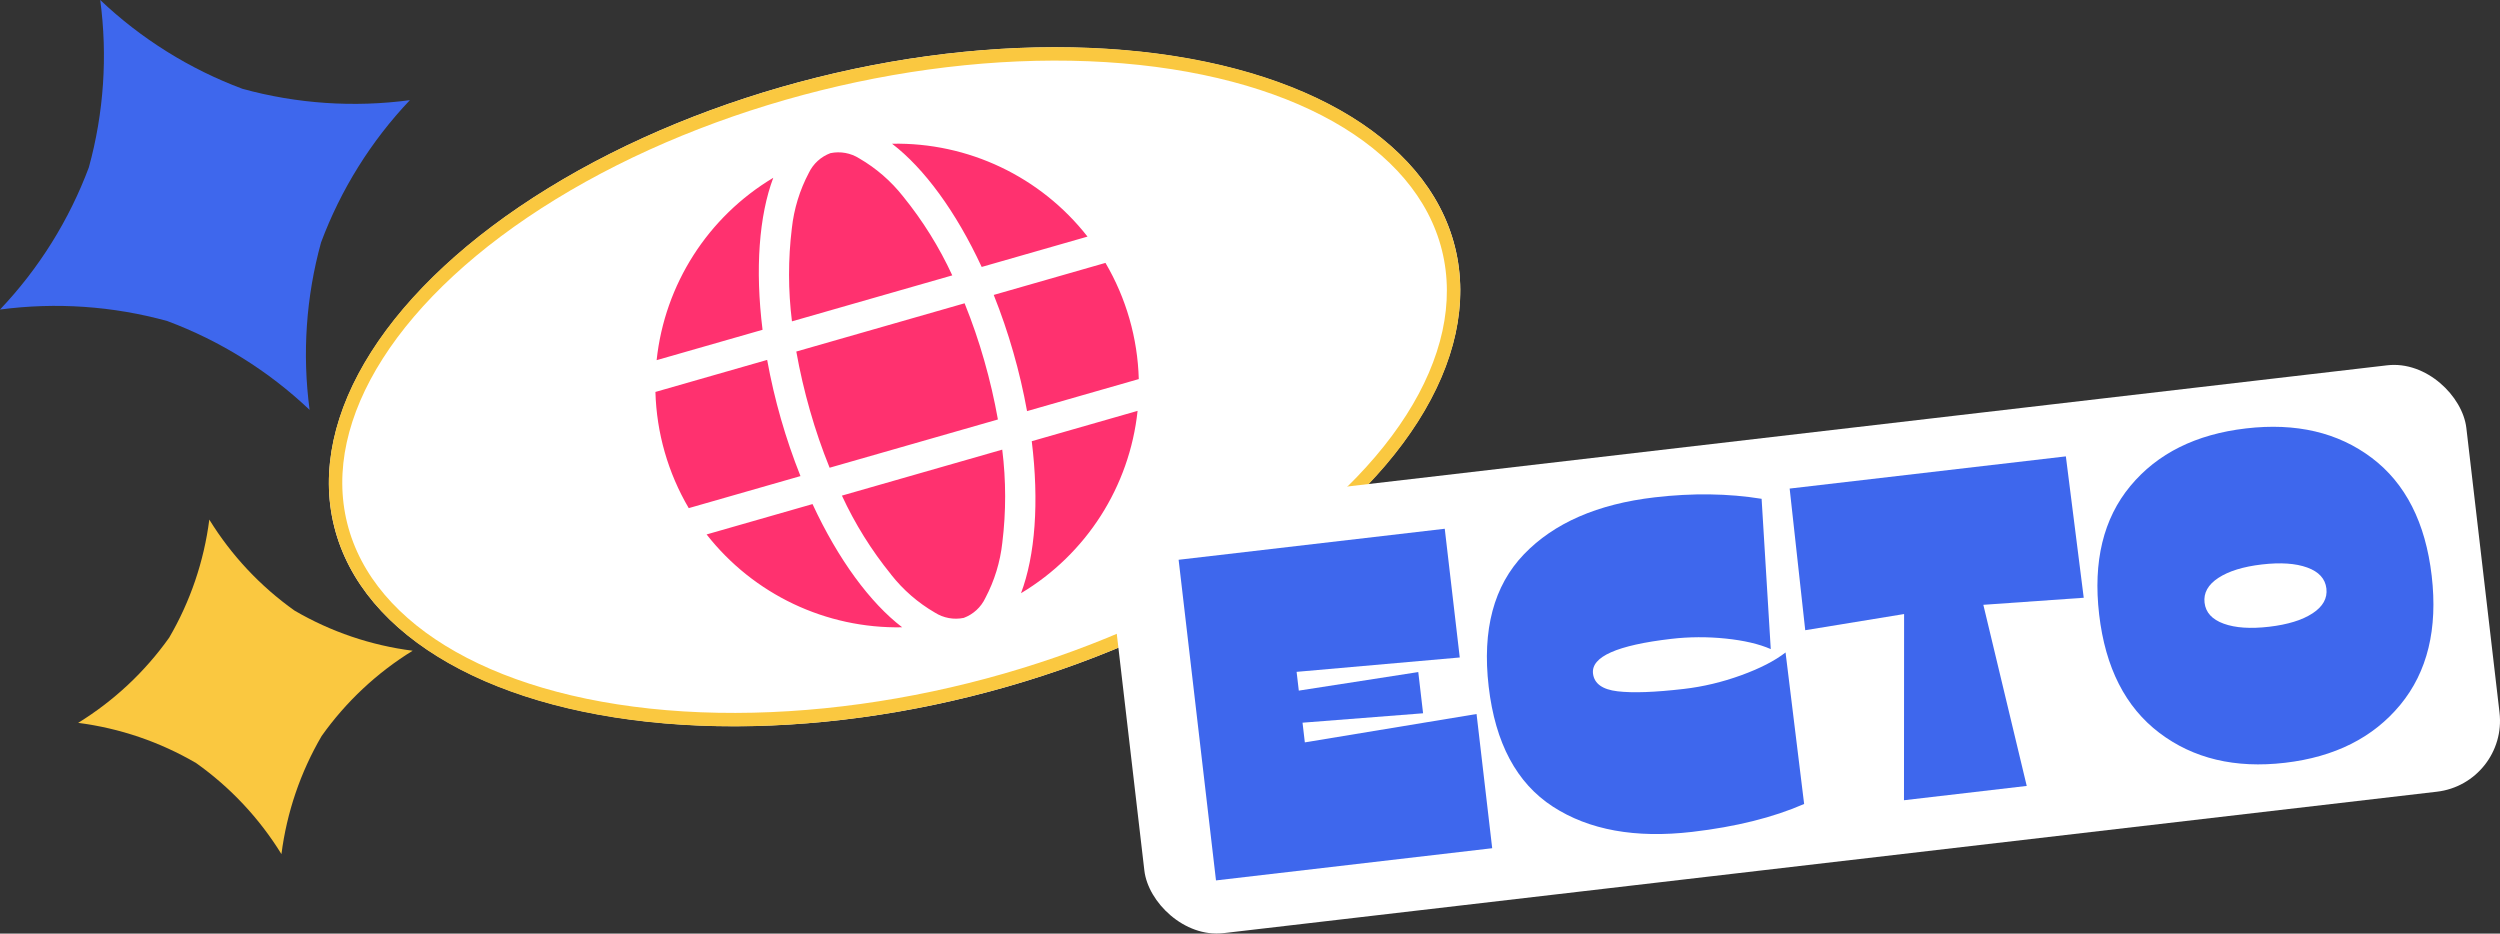 <?xml version="1.0" encoding="UTF-8"?>
<svg id="Calque_2" data-name="Calque 2" xmlns="http://www.w3.org/2000/svg" viewBox="0 0 1318.496 492.395">
  <rect x="0" y="0" width="1318.496" height="492.395" fill="#333333" stroke="none"/>
  <defs>
    <style>
      .cls-1 {
        fill: #fac840;
      }

      .cls-2 {
        fill: #fff;
      }

      .cls-3 {
        fill: #ff316f;
      }

      .cls-4 {
        fill: #3e67ed;
      }

      .cls-5 {
        fill: none;
        stroke: #fac840;
        stroke-miterlimit: 4;
        stroke-width: 7.083px;
      }
    </style>
  </defs>
  <g id="Composistions">
    <g id="globe-star-ecto">
      <g id="globe">
        <g id="Ellipse_6" data-name="Ellipse 6">
          <ellipse class="cls-2" cx="471.8" cy="203.975" rx="304.602" ry="168.167" transform="translate(-35.332 120.198) rotate(-14)"/>
          <ellipse class="cls-5" cx="471.8" cy="203.975" rx="301.06" ry="164.626" transform="translate(-35.332 120.198) rotate(-14)"/>
        </g>
        <path id="globe-solid" class="cls-3" d="m519.09,190.138c2.932,10.234,5.337,20.612,7.206,31.092l-88.758,25.451c-3.992-9.87-7.452-19.946-10.365-30.186-2.932-10.234-5.337-20.612-7.206-31.092l88.758-25.451c3.992,9.87,7.452,19.946,10.365,30.186Zm5.002-34.593l58.929-16.898c10.934,18.616,16.979,39.697,17.571,61.278l-58.929,16.898c-1.891-10.476-4.312-20.848-7.254-31.079-2.926-10.235-6.37-20.314-10.318-30.2Zm49.512-30.777l-55.866,16.019c-13.559-29.219-30.378-52.08-47.276-64.985,40.153-.787,78.339,17.355,103.094,48.98l.048-.014Zm-71.383,20.469l-84.544,24.243c-2.026-16.285-2.048-32.758-.064-49.049,1.109-10.229,4.149-20.154,8.958-29.25,2.307-4.826,6.402-8.563,11.417-10.421,5.238-1.082,10.691-.082,15.205,2.788,8.901,5.164,16.741,11.97,23.104,20.057,10.344,12.743,19.055,26.729,25.931,41.632l-.007.002Zm-100.088,28.7l-55.831,16.009c4.253-39.947,27.039-75.57,61.521-96.182-7.491,19.899-9.641,48.199-5.655,80.163l-.034.01Zm-56.464,32.77l58.929-16.898c3.8,20.961,9.686,41.489,17.571,61.278l-58.929,16.898c-10.934-18.616-16.978-39.697-17.571-61.278Zm124.278,96.261c-10.336-12.729-19.044-26.698-25.924-41.582l84.557-24.246c2.03,16.27,2.047,32.727.051,49.001-1.111,10.23-4.153,20.156-8.965,29.252-2.279,4.851-6.369,8.614-11.393,10.481-5.238,1.082-10.691.082-15.205-2.788-8.901-5.164-16.741-11.97-23.104-20.057l-.018-.061Zm-41.423-37.123c13.538,29.225,30.415,52.106,47.283,64.983-40.167.795-78.371-17.34-103.148-48.964l55.866-16.019Zm171.437-49.159c-4.253,39.935-27.024,75.552-61.487,96.172,7.518-19.907,9.607-48.189,5.669-80.167l55.818-16.006Z"/>
      </g>
      <path id="start-blue" class="cls-4" d="m52.853,0c21.618,20.494,47.141,36.427,75.047,46.848,28.723,7.895,58.742,9.927,88.267,5.974-20.494,21.618-36.427,47.141-46.848,75.047-7.92,28.729-9.972,58.759-6.035,88.298-21.618-20.494-47.14-36.427-75.047-46.848-28.708-7.922-58.716-9.985-88.237-6.066,20.497-21.605,36.436-47.114,46.868-75.009,7.896-28.715,9.931-58.726,5.985-88.244Z"/>
      <path id="star-yellow" class="cls-1" d="m110.387,274.034c11.617,18.856,26.911,35.181,44.971,48.001,19.13,11.161,40.311,18.357,62.281,21.158-18.856,11.617-35.181,26.911-48.001,44.971-11.18,19.129-18.393,40.314-21.208,62.291-11.617-18.856-26.911-35.181-44.971-48.001-19.113-11.177-40.281-18.394-62.242-21.219,18.856-11.607,35.183-26.891,48.008-44.94,11.16-19.124,18.357-40.298,21.162-62.262Z"/>
      <g id="ecto">
        <rect class="cls-2" x="592.363" y="229.2" width="719.549" height="226.41" rx="37.654" ry="37.654" transform="translate(-33.237 112.525) rotate(-6.648)"/>
        <g>
          <path class="cls-4" d="m769.869,346.752l-86.04,7.58,1.154,9.904,63.011-9.792,2.534,21.741-63.574,4.961,1.211,10.387,90.567-14.963,8.249,70.781-145.67,16.977-19.709-169.103,140.355-16.358,7.911,67.882Z"/>
          <path class="cls-4" d="m892.487,438.73c-29.955,3.491-54.469-.956-73.543-13.344-19.072-12.385-30.345-33.474-33.818-63.272-3.491-29.955,2.694-53.203,18.56-69.743,15.863-16.54,38.856-26.566,68.972-30.076,19.968-2.327,38.772-2.07,56.407.772l4.83,79.261c-6.192-2.707-14.121-4.556-23.786-5.553-9.665-.993-19.25-.94-28.751.167-28.506,3.322-42.242,9.415-41.21,18.27.619,5.314,4.941,8.445,12.97,9.384,8.026.943,19.688.522,34.989-1.262,10.146-1.182,20.189-3.577,30.138-7.186,9.943-3.608,17.759-7.617,23.45-12.038l9.802,79.905c-16.31,7.123-35.98,12.029-59.01,14.713Z"/>
          <path class="cls-4" d="m1089.532,240.692l9.424,74.562-52.945,3.721,22.885,95.521-64.741,7.545.063-98.195-52.14,8.526-8.217-74.703,145.67-16.977Z"/>
          <path class="cls-4" d="m1265.918,371.701c-14.304,17.338-34.583,27.537-60.832,30.596-26.252,3.06-48.332-2.203-66.237-15.787-17.908-13.585-28.493-34.387-31.759-62.41s2.219-50.614,16.463-67.785c14.241-17.165,34.566-27.29,60.98-30.369,26.411-3.078,48.52,2.101,66.33,15.531,17.806,13.436,28.344,34.16,31.61,62.183,3.266,28.023-2.255,50.703-16.555,68.041Zm-93.134-42.769c6.137,2.222,14.115,2.761,23.939,1.616,9.822-1.145,17.466-3.504,22.926-7.078,5.461-3.575,7.89-7.937,7.289-13.093-.6-5.152-3.968-8.842-10.105-11.066-6.135-2.222-14.118-2.761-23.939-1.616-9.824,1.145-17.465,3.504-22.926,7.078-5.46,3.575-7.888,7.941-7.288,13.093.601,5.156,3.968,8.842,10.103,11.066Z"/>
        </g>
      </g>
    </g>
  </g>
</svg>